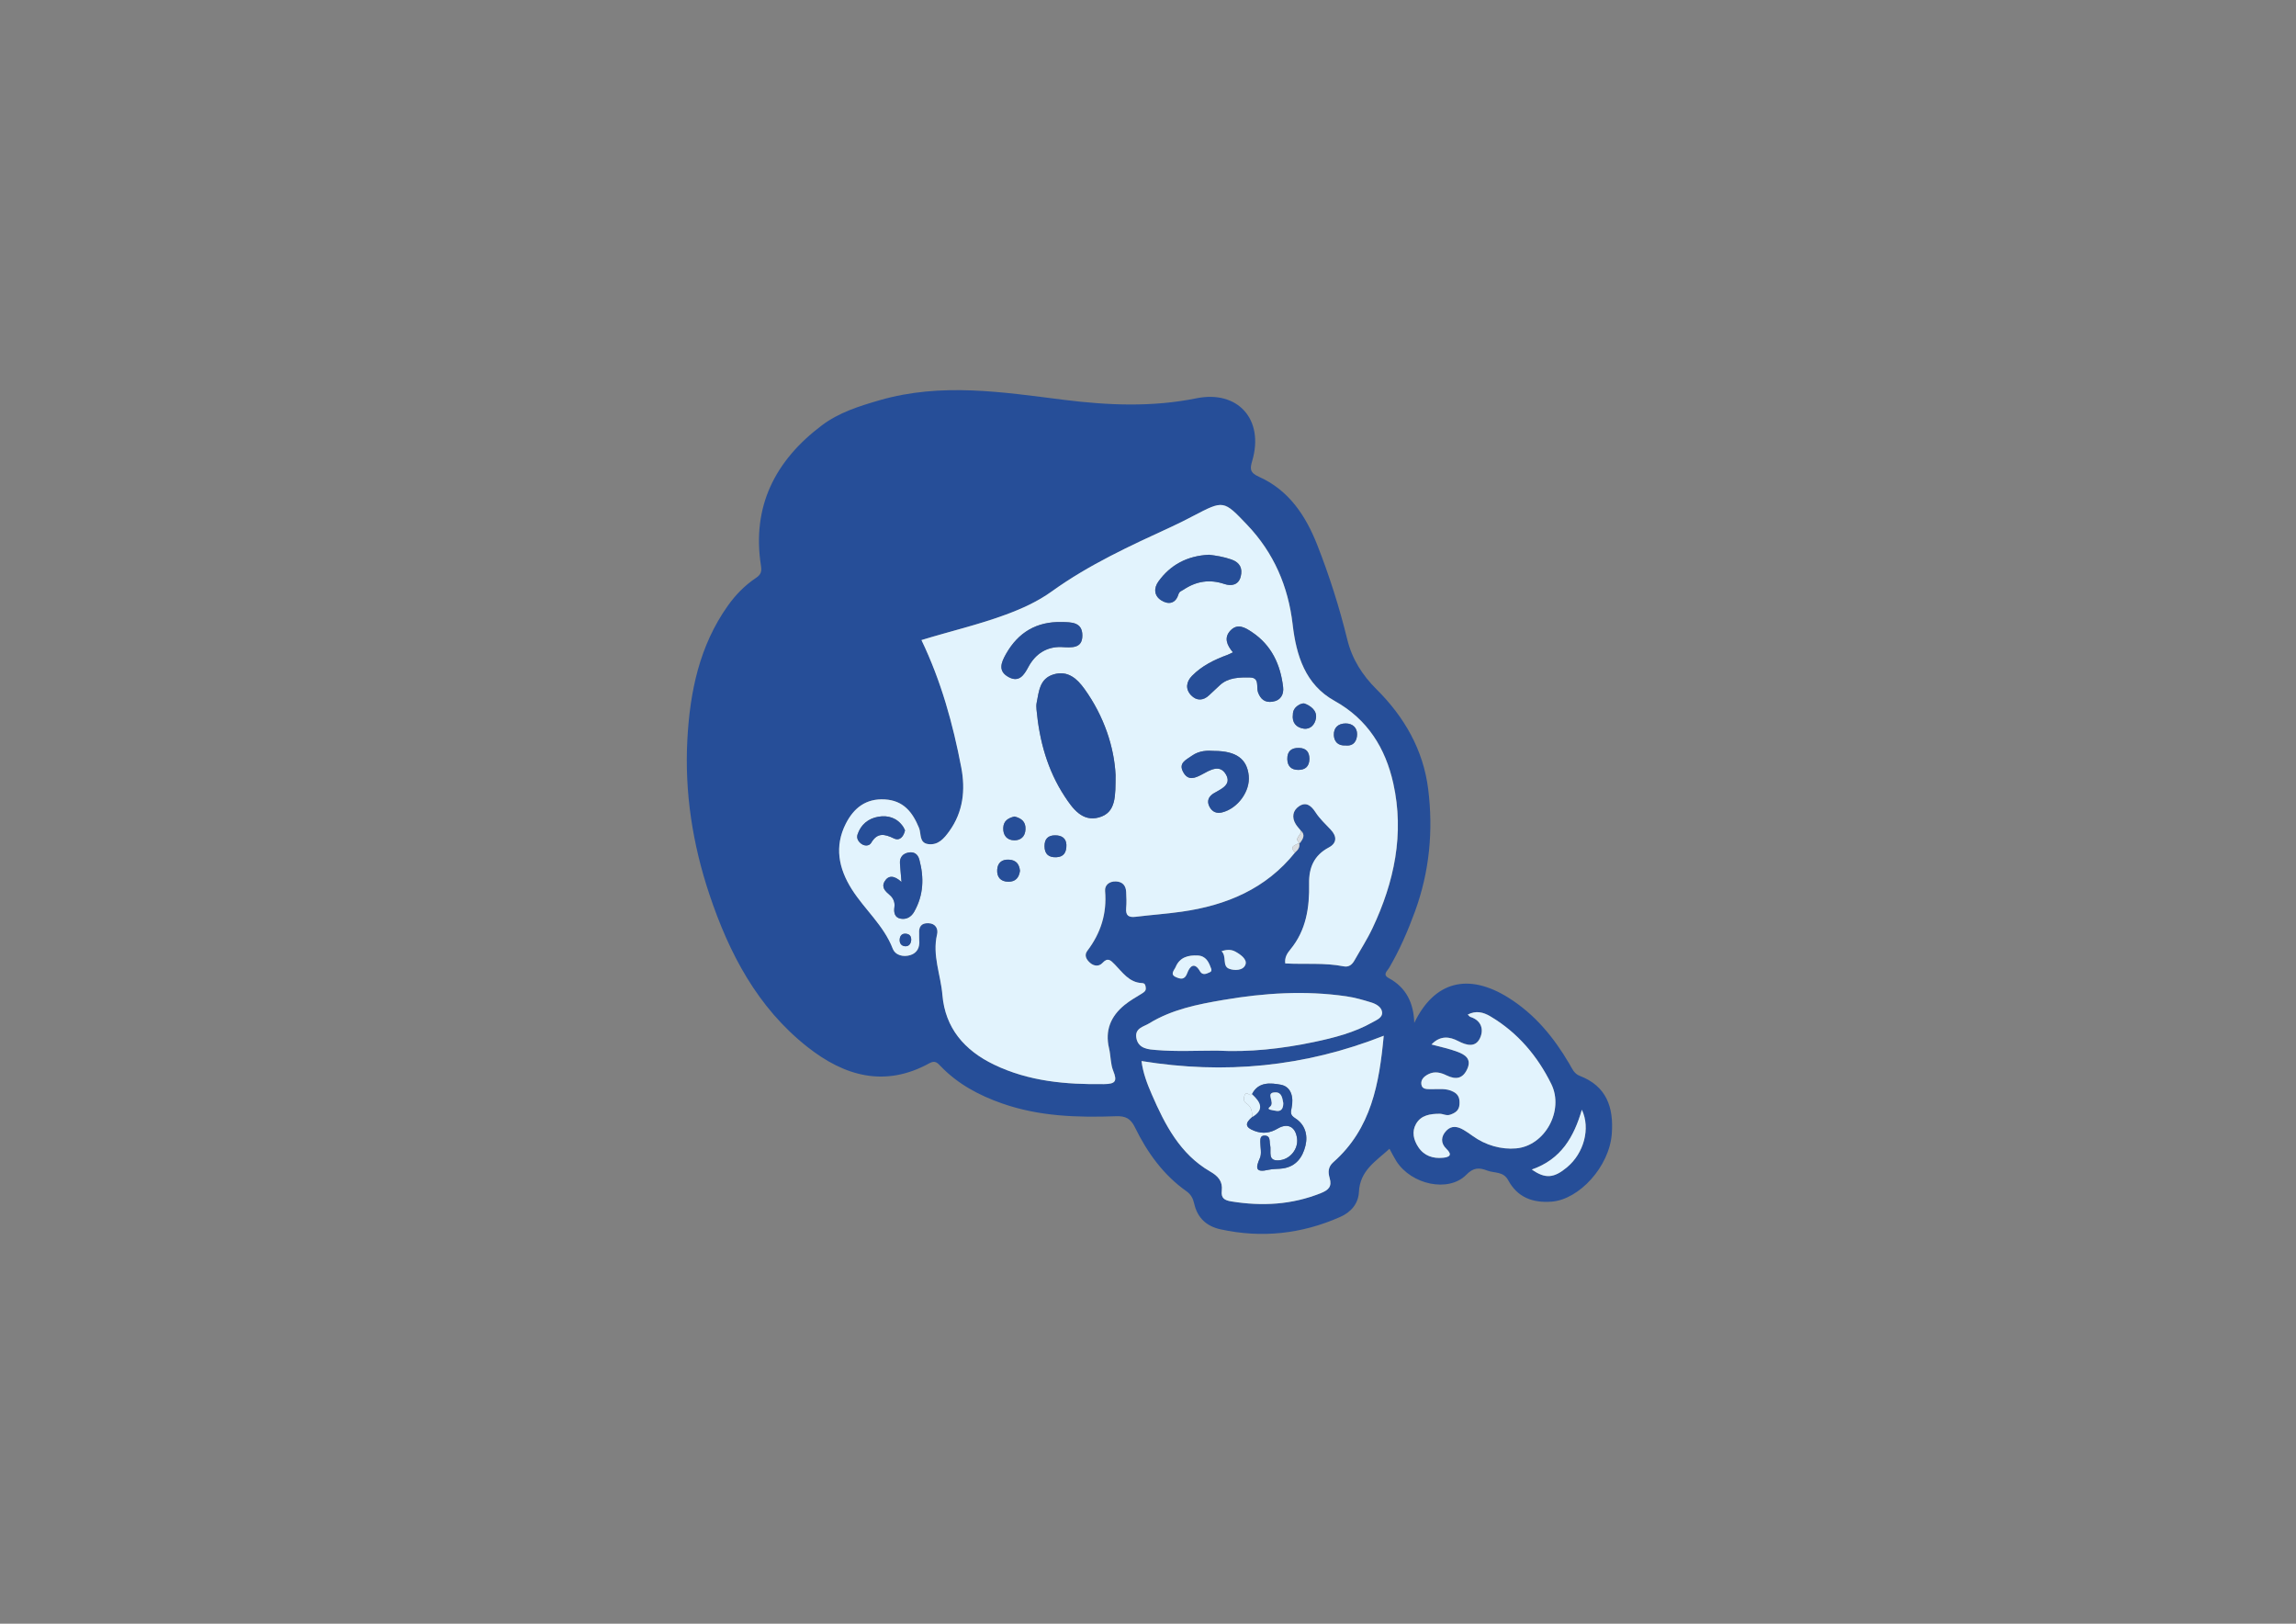 <?xml version="1.0" encoding="utf-8"?>
<!-- Generator: Adobe Illustrator 23.0.5, SVG Export Plug-In . SVG Version: 6.00 Build 0)  -->
<svg version="1.1" id="Capa_1" xmlns="http://www.w3.org/2000/svg" xmlns:xlink="http://www.w3.org/1999/xlink" x="0px" y="0px"
	 viewBox="0 0 841.89 595.28" style="enable-background:new 0 0 841.89 595.28;" xml:space="preserve">
<rect x="0" y="0" width="841.89" height="595.28" fill="#808080" stroke="none"/>
<style type="text/css">
	.st0{fill:#264E98;}
	.st1{fill:#E2F3FD;}
	.st2{fill:#D9DDE1;}
</style>
<g>
	<path class="st0" d="M518.58,375.01c7.34-15.26,19.77-18.46,34.52-9.24c9.73,6.09,16.65,14.56,22.35,24.26
		c0.99,1.68,1.7,3.59,3.79,4.39c9.87,3.77,12.49,11.57,11.77,21.23c-0.89,12.11-12.02,24.12-22.03,24.89
		c-6.97,0.54-12.56-1.56-15.94-7.82c-1.81-3.36-5.03-2.55-7.66-3.56c-2.97-1.14-5.05-1.2-7.74,1.54c-6.46,6.58-20.1,3.66-25.63-5
		c-0.8-1.26-1.45-2.61-2.52-4.54c-5.02,4.58-10.83,7.97-11.2,15.81c-0.2,4.29-2.9,7.42-6.82,9.16c-14.12,6.26-28.76,7.87-43.9,4.57
		c-5.21-1.14-8.51-4.22-9.69-9.45c-0.42-1.86-1.2-3.36-2.81-4.5c-8.53-6.02-14.43-14.27-18.92-23.47c-1.61-3.31-3.56-4.17-6.93-4.05
		c-14.17,0.51-28.22,0.08-41.84-4.71c-8.47-2.98-16.12-7.08-22.39-13.56c-1.18-1.22-2.05-2.34-4.16-1.18
		c-16.38,9.03-31.23,4.76-44.83-6c-18.29-14.46-28.65-34.26-35.88-55.88c-6.17-18.45-9.14-37.48-8.07-56.94
		c0.96-17.44,4.43-34.27,14.86-48.92c2.83-3.98,6.2-7.43,10.24-10.13c1.78-1.18,2.23-2.24,1.89-4.44
		c-3.43-21.82,5.21-38.64,22.3-51.51c6.22-4.68,13.5-7,21.16-9.22c22.67-6.55,45.03-2.99,67.49-0.17
		c16.28,2.04,32.47,2.74,48.66-0.54c15.22-3.09,24.96,7.71,20.53,22.87c-0.82,2.8-1.05,4.33,2.39,5.87
		c11.01,4.9,17.21,14.25,21.48,25.12c4.43,11.29,8.1,22.84,10.98,34.6c1.77,7.25,5.6,13.15,10.73,18.24
		c10.25,10.19,17.13,22.24,18.92,36.54c1.91,15.23,0.49,30.32-4.85,44.92c-2.63,7.19-5.65,14.15-9.53,20.75
		c-0.61,1.04-2.46,2.36-0.09,3.64C515.7,362.09,518.36,367.79,518.58,375.01z M476.69,309.05c1.05-1.47,2.08-2.95,0.27-4.58
		c-0.61-0.77-1.3-1.49-1.81-2.32c-1.57-2.53-1.04-5.06,1.21-6.57c2.55-1.71,4.43-0.27,6.04,2.2c1.52,2.34,3.62,4.32,5.57,6.37
		c2.38,2.51,2.27,4.98-0.68,6.54c-5.44,2.89-7.34,7.41-7.23,13.21c0.17,8.78-1.05,17.16-6.91,24.23c-1.17,1.41-2.12,2.95-1.84,5.08
		c7.16,0.39,14.34-0.35,21.4,1.06c1.95,0.39,3.13-0.65,4.01-2.22c2.2-3.91,4.65-7.7,6.57-11.75c7.99-16.9,11.75-34.62,7.63-53.12
		c-2.86-12.85-9.38-23.47-21.54-30.23c-10.73-5.96-14.03-16.6-15.36-28.02c-1.63-13.96-6.9-26.25-16.67-36.5
		c-8.65-9.08-8.62-9.1-19.73-3.3c-2.65,1.38-5.32,2.75-8.04,4c-15.12,6.95-30.25,13.89-43.84,23.67
		c-5.18,3.73-10.89,6.31-16.83,8.51c-10.07,3.73-20.54,6.14-30.99,9.35c7.23,15.08,11.55,30.73,14.6,46.72
		c1.57,8.22,0.71,16.28-4.41,23.37c-1.89,2.62-4.01,5.17-7.66,4.72c-3.46-0.42-2.56-3.81-3.42-5.92
		c-2.35-5.74-5.65-10.05-12.51-10.47c-6.96-0.43-11.41,3.15-14.32,8.85c-4.28,8.39-2.66,16.47,2.2,24.12
		c4.71,7.41,11.68,13.22,14.97,21.7c0.98,2.52,3.92,3.21,6.5,2.4c2.44-0.76,3.49-2.82,3.23-5.44c-0.08-0.83,0.02-1.67-0.03-2.5
		c-0.17-2.43,0.78-3.82,3.38-3.75c2.72,0.08,3.67,2.15,3.2,4.09c-1.82,7.65,1.34,14.8,1.95,22.18c1.01,12.18,8.08,20.36,18.93,25.58
		c12.8,6.16,26.41,7.32,40.34,7.14c4.05-0.05,4.96-0.93,3.38-4.82c-1.04-2.55-0.9-5.56-1.55-8.3c-1.56-6.59,0.64-11.79,5.71-15.91
		c1.92-1.56,4.11-2.81,6.23-4.11c0.9-0.55,1.71-1.04,1.52-2.26c-0.12-0.82-0.2-1.59-1.38-1.64c-4.71-0.19-7.14-3.93-9.97-6.82
		c-1.64-1.67-2.59-2.63-4.56-0.52c-1.3,1.4-3.19,1.09-4.52-0.09c-1.25-1.1-2.31-2.68-1-4.39c4.95-6.51,7.22-13.71,6.52-21.94
		c-0.18-2.15,1.55-3.6,3.99-3.5c2.42,0.1,3.62,1.51,3.74,3.81c0.11,1.99,0.17,4.01,0,5.99c-0.24,2.75,0.96,3.47,3.5,3.16
		c5.61-0.69,11.26-1.07,16.85-1.87c16.39-2.34,30.91-8.36,41.57-21.7c1.05-0.93,1.92-1.94,1.5-3.5L476.69,309.05z M507.38,379.72
		c-29.06,11.49-58.46,14.21-88.82,9.27c0.55,4.35,2.09,8.35,3.77,12.23c4.84,11.13,10.37,21.88,21.39,28.26
		c2.97,1.72,4.64,3.6,4.27,7.03c-0.29,2.68,0.86,3.52,3.56,3.95c11.22,1.8,22.1,1.23,32.75-3.04c2.79-1.12,4.17-2.38,3.25-5.51
		c-0.62-2.11-0.65-4.09,1.36-5.86C502.86,413.78,505.75,397.16,507.38,379.72z M524.9,382.92c3.44,0.94,6.6,1.57,9.56,2.69
		c2.65,1,5.19,2.53,3.59,6.17c-1.61,3.65-4.15,4.16-7.64,2.46c-2.03-0.99-4.27-1.63-6.62-0.46c-1.62,0.81-2.86,1.99-2.62,3.74
		c0.26,1.91,2.03,1.74,3.57,1.77c2.78,0.06,5.6-0.46,8.28,1.01c1.97,1.09,2.25,2.65,2.13,4.59c-0.14,2.18-1.46,3.08-3.37,3.75
		c-1.45,0.51-2.58-0.34-3.89-0.33c-3.45,0.01-6.83,0.48-8.68,3.73c-1.61,2.83-0.91,5.83,0.83,8.47c2.14,3.24,5.4,4.28,9.07,3.93
		c2.25-0.22,3.65-0.97,1.22-3.3c-2.13-2.04-2.02-4.5-0.01-6.62c1.92-2.02,4.17-1.57,6.33-0.3c1.15,0.67,2.25,1.43,3.32,2.21
		c4.77,3.45,10.54,5.05,15.95,4.57c10.58-0.94,17.65-13.89,12.91-23.56c-5.04-10.26-12.34-18.93-22.4-24.87
		c-2.52-1.49-5.21-2.21-8.25-0.62c0.47,0.43,0.67,0.75,0.95,0.84c4.13,1.31,5.02,4.71,3.51,7.85c-1.65,3.41-4.81,2.66-7.98,1.01
		C531.61,380.06,528.17,379.48,524.9,382.92z M446.13,385.17c11.99,0.65,23.86-0.69,35.56-3.14c7.45-1.56,14.88-3.45,21.6-7.27
		c1.53-0.87,3.76-1.69,3.47-3.78c-0.26-1.84-2.21-2.93-3.95-3.47c-2.99-0.92-6.03-1.8-9.12-2.25c-15.09-2.2-30.15-1.23-45.08,1.32
		c-9.44,1.61-18.94,3.48-27.28,8.62c-1.93,1.19-5.25,1.69-4.68,5.24c0.67,4.18,4.75,4.29,7.25,4.5
		C431.27,385.57,438.72,385.17,446.13,385.17z M561.68,428.76c4.97,3.51,8.14,3.16,12.95-0.85c6.16-5.15,8.63-14.22,5.4-21.06
		C577.12,416.8,572.47,425.02,561.68,428.76z M443.9,354.61c-0.68-1.87-1.74-4.15-4.7-4.31c-3.49-0.19-6.63,0.64-8.11,4.21
		c-0.46,1.1-2.22,2.69,0.05,3.69c1.63,0.72,3.26,1.22,4.21-1.47c0.81-2.28,2.54-4.33,4.66-0.65c0.73,1.26,1.87,1.19,3.01,0.61
		C443.64,356.37,444.74,356.3,443.9,354.61z M447.91,348.73c1.99,1.84,0.18,5.38,2.73,6.41c1.9,0.76,5.27,0.78,6.06-1.57
		c0.62-1.85-1.75-3.61-3.68-4.67C451.5,348.06,449.91,348.06,447.91,348.73z"/>
	<path class="st1" d="M474.85,312.54c-10.67,13.34-25.18,19.37-41.57,21.7c-5.59,0.8-11.24,1.18-16.85,1.87
		c-2.54,0.31-3.74-0.41-3.5-3.16c0.18-1.98,0.11-4,0-5.99c-0.12-2.3-1.32-3.71-3.74-3.81c-2.44-0.1-4.17,1.35-3.99,3.5
		c0.7,8.23-1.57,15.43-6.52,21.94c-1.3,1.71-0.24,3.29,1,4.39c1.33,1.18,3.21,1.49,4.52,0.09c1.97-2.11,2.92-1.15,4.56,0.52
		c2.83,2.89,5.26,6.63,9.97,6.82c1.18,0.05,1.26,0.81,1.38,1.64c0.18,1.22-0.62,1.7-1.52,2.26c-2.12,1.3-4.31,2.55-6.23,4.11
		c-5.07,4.12-7.27,9.32-5.71,15.91c0.65,2.74,0.51,5.75,1.55,8.3c1.58,3.88,0.67,4.76-3.38,4.82c-13.93,0.18-27.54-0.98-40.34-7.14
		c-10.84-5.22-17.91-13.4-18.93-25.58c-0.61-7.38-3.78-14.53-1.95-22.18c0.46-1.95-0.48-4.01-3.2-4.09
		c-2.61-0.08-3.55,1.31-3.38,3.75c0.06,0.83-0.05,1.67,0.03,2.5c0.26,2.63-0.79,4.68-3.23,5.44c-2.58,0.81-5.53,0.12-6.5-2.4
		c-3.28-8.47-10.26-14.28-14.97-21.7c-4.85-7.65-6.48-15.73-2.2-24.12c2.91-5.7,7.36-9.27,14.32-8.85
		c6.86,0.42,10.16,4.73,12.51,10.47c0.86,2.11-0.04,5.49,3.42,5.92c3.65,0.45,5.77-2.11,7.66-4.72c5.12-7.09,5.98-15.14,4.41-23.37
		c-3.05-15.99-7.37-31.64-14.6-46.72c10.45-3.21,20.93-5.62,30.99-9.35c5.95-2.2,11.65-4.78,16.83-8.51
		c13.58-9.78,28.72-16.72,43.84-23.67c2.72-1.25,5.39-2.61,8.04-4c11.11-5.8,11.08-5.78,19.73,3.3
		c9.77,10.26,15.05,22.54,16.67,36.5c1.33,11.42,4.63,22.06,15.36,28.02c12.16,6.75,18.67,17.37,21.54,30.23
		c4.12,18.51,0.36,36.22-7.63,53.12c-1.91,4.05-4.37,7.84-6.57,11.75c-0.88,1.57-2.06,2.61-4.01,2.22
		c-7.06-1.4-14.24-0.66-21.4-1.06c-0.28-2.13,0.67-3.67,1.84-5.08c5.86-7.07,7.08-15.46,6.91-24.23c-0.11-5.8,1.79-10.33,7.23-13.21
		c2.95-1.56,3.06-4.04,0.68-6.54c-1.94-2.05-4.05-4.02-5.57-6.37c-1.6-2.48-3.48-3.91-6.04-2.2c-2.25,1.51-2.78,4.03-1.21,6.57
		c0.51,0.83,1.2,1.55,1.82,2.32c0.69,1.57-2.94,2.9-0.27,4.58c0,0-0.33-0.01-0.35-0.02C475.11,309.89,472.44,310.16,474.85,312.54z
		 M409.06,284.14c-0.5-10.14-4.17-21.51-11.42-31.57c-2.63-3.65-6.06-6.91-11.33-5.32c-5.15,1.55-5.35,6.22-6.2,10.41
		c-0.16,0.8-0.12,1.66-0.05,2.49c1.05,11.39,4.01,22.21,10.33,31.83c2.9,4.41,6.45,9.4,12.56,7.7
		C409.36,297.9,408.99,291.77,409.06,284.14z M452.09,239.16c-0.83,0.39-1.39,0.7-1.99,0.92c-4.82,1.77-9.41,4-13.03,7.71
		c-2.08,2.13-2.52,4.81-0.32,7.11c2.03,2.14,4.52,1.99,6.62-0.03c1.29-1.24,2.64-2.47,3.93-3.67c3.04-2.82,7.2-2.91,11.09-2.82
		c3.58,0.09,2.19,3.47,2.89,5.42c0.92,2.54,2.54,3.87,5.27,3.46c3.08-0.45,4.26-2.68,3.94-5.38c-0.98-8.24-4.22-15.31-11.37-20.1
		c-2.55-1.71-5.33-3.41-7.98-0.58C448.69,233.82,449.92,236.59,452.09,239.16z M443.29,203.38c-7.99,0.41-14.1,3.67-18.51,9.79
		c-1.71,2.38-1.7,5.2,1.05,6.93c2.66,1.67,5.23,1.17,6.26-2.12c0.38-1.21,1.07-1.25,1.86-1.78c4.72-3.15,9.6-3.93,15.07-2.09
		c2.49,0.84,5.17,0.38,5.94-2.77c0.71-2.9-0.22-5.09-3.37-6.21C448.73,204.13,445.84,203.68,443.29,203.38z M389.08,237.21
		c3.91,0.22,7.8,0.63,7.79-4.25c-0.01-4.96-4.07-4.84-7.62-4.92c-9.14-0.19-15.87,3.75-20.38,11.72c-1.8,3.18-3.04,6.3,0.96,8.47
		c3.8,2.07,5.63-0.69,7.22-3.66C379.71,239.58,383.89,237.08,389.08,237.21z M445.23,275.3c-2.34-0.17-5.41-0.22-8.21,1.79
		c-2.17,1.55-5.03,2.65-3.12,6.05c1.79,3.2,4.28,2.16,6.82,0.8c2.91-1.56,6.53-3.88,8.78-0.05c2.21,3.76-1.61,5.32-4.36,6.91
		c-1.97,1.14-2.77,2.93-1.6,5.06c0.97,1.75,2.51,2.51,4.61,1.98c5.74-1.45,10.34-7.77,9.74-13.48
		C457.23,278.29,453.38,275.34,445.23,275.3z M330.56,323.35c-2.78-2.55-4.88-2.44-6.2-0.18c-1.27,2.17,0.29,3.61,1.9,4.98
		c1.3,1.1,1.94,2.64,1.7,4.44c-0.27,1.97,0.07,3.82,2.32,4.22c2.09,0.37,3.84-0.62,4.91-2.51c3.47-6.09,3.7-12.5,1.91-19.13
		c-0.58-2.16-2.06-3-4.07-2.59c-1.98,0.4-3.17,1.74-3.04,3.91C330.11,318.27,330.29,320.05,330.56,323.35z M331.85,304.44
		c-0.24-0.48-0.41-0.96-0.69-1.36c-2.22-3.26-5.53-4.29-9.14-3.65c-3.6,0.64-6.35,2.82-7.57,6.45c-0.48,1.43,0.25,2.62,1.37,3.46
		c1.24,0.93,2.94,0.82,3.6-0.32c2.26-3.86,4.89-3.31,8.32-1.66C329.97,308.44,331.34,306.66,331.85,304.44z M474.07,261.88
		c-0.42,3.07,1.23,4.86,3.98,5.25c2.53,0.36,4.12-1.59,4.48-3.79c0.49-2.94-2.13-4.66-4.18-5.42
		C477.44,257.58,474.07,258.94,474.07,261.88z M493.37,273.29c3,0.35,4.23-1.72,4.25-4.13c0.01-2.31-1.6-3.93-4.17-3.93
		c-2.79,0-4.45,1.6-4.35,4.27C489.19,271.81,490.58,273.48,493.37,273.29z M480.14,278.19c-0.05-2.4-1.07-3.92-3.82-3.99
		c-2.89-0.07-4.35,1.3-4.29,4.13c0.06,2.57,1.49,3.95,4.08,3.93C478.67,282.24,480.09,280.96,480.14,278.19z M372,299.34
		c-2.23,0.54-4.02,1.52-4.13,4.16c-0.12,2.8,1.42,4.54,4.03,4.57c2.26,0.03,3.98-1.26,4.12-3.97
		C376.17,301.17,374.48,300,372,299.34z M374,319.25c-0.25-2.4-1.35-3.93-4.01-4.09c-2.68-0.16-4.18,1.2-4.34,3.67
		c-0.17,2.69,1.21,4.42,4.13,4.42C372.39,323.26,373.65,321.77,374,319.25z M391.03,309.73c-0.1-2.35-1.62-3.49-4.14-3.49
		c-2.63,0-3.9,1.35-3.89,3.98c0.01,2.92,1.56,4.18,4.35,4.05C390.01,314.16,391.07,312.57,391.03,309.73z M334.12,344.66
		c0.06-1.34-0.52-2.19-1.9-2.34c-1.41-0.15-2.17,0.66-2.31,1.94c-0.17,1.51,0.59,2.63,2.12,2.66
		C333.29,346.94,334.01,345.97,334.12,344.66z"/>
	<path class="st1" d="M507.38,379.72c-1.63,17.44-4.53,34.06-18.46,46.34c-2.01,1.77-1.98,3.75-1.36,5.86
		c0.92,3.13-0.46,4.39-3.25,5.51c-10.65,4.27-21.53,4.84-32.75,3.04c-2.7-0.43-3.86-1.27-3.56-3.95c0.38-3.43-1.3-5.31-4.27-7.03
		c-11.02-6.38-16.56-17.13-21.39-28.26c-1.69-3.88-3.22-7.88-3.77-12.23C448.93,393.93,478.32,391.2,507.38,379.72z M459.13,409.53
		c-2.51,2.15-2.82,3.69,0.84,5.07c3.13,1.19,5.82,0.74,8.51-0.84c3.72-2.19,6.64-0.66,7.13,3.75c0.42,3.71-2.43,7.27-6.06,7.81
		c-5.08,0.75-3.26-3.17-3.82-5.49c-0.11-0.48-0.12-0.99-0.16-1.48c-0.08-1.07-0.39-1.94-1.67-2.02c-1.73-0.12-1.78,1.06-1.78,2.28
		c-0.01,2.01,0.6,4.29-0.15,5.96c-1.7,3.8-1.53,5.39,3.14,4.3c1.73-0.4,3.59-0.24,5.37-0.52c4.75-0.73,7.14-4.04,8.19-8.29
		c0.99-4.02-0.18-7.82-3.7-10.06c-1.93-1.23-1.73-2.11-1.36-3.88c0.78-3.74-0.06-7.73-4-8.45c-3.57-0.65-8.22-1.21-10.53,3.48
		c-0.74,1.19-1.94-1.47-2.68,0.35c-0.49,1.21-0.44,2.35,0.6,3.02C458.94,405.75,459.15,407.55,459.13,409.53z"/>
	<path class="st1" d="M524.9,382.92c3.27-3.43,6.71-2.85,9.77-1.25c3.17,1.65,6.33,2.4,7.98-1.01c1.51-3.14,0.62-6.54-3.51-7.85
		c-0.28-0.09-0.48-0.42-0.95-0.84c3.04-1.58,5.74-0.86,8.25,0.62c10.05,5.94,17.36,14.61,22.4,24.87
		c4.74,9.67-2.32,22.62-12.91,23.56c-5.41,0.48-11.18-1.12-15.95-4.57c-1.08-0.78-2.18-1.54-3.32-2.21
		c-2.16-1.27-4.41-1.72-6.33,0.3c-2.01,2.12-2.12,4.58,0.01,6.62c2.43,2.34,1.03,3.09-1.22,3.3c-3.68,0.36-6.94-0.69-9.07-3.93
		c-1.74-2.63-2.44-5.64-0.83-8.47c1.85-3.25,5.23-3.72,8.68-3.73c1.3,0,2.43,0.85,3.89,0.33c1.91-0.68,3.23-1.58,3.37-3.75
		c0.12-1.94-0.16-3.51-2.13-4.59c-2.68-1.48-5.5-0.95-8.28-1.01c-1.54-0.03-3.31,0.14-3.57-1.77c-0.24-1.75,0.99-2.93,2.62-3.74
		c2.35-1.18,4.59-0.53,6.62,0.46c3.49,1.7,6.03,1.19,7.64-2.46c1.6-3.64-0.94-5.17-3.59-6.17
		C531.5,384.48,528.34,383.86,524.9,382.92z"/>
	<path class="st1" d="M446.13,385.17c-7.41,0-14.86,0.4-22.22-0.22c-2.5-0.21-6.59-0.32-7.25-4.5c-0.57-3.55,2.75-4.05,4.68-5.24
		c8.33-5.14,17.83-7.01,27.28-8.62c14.93-2.55,29.99-3.52,45.08-1.32c3.09,0.45,6.13,1.32,9.12,2.25c1.74,0.54,3.7,1.63,3.95,3.47
		c0.29,2.09-1.94,2.91-3.47,3.78c-6.72,3.82-14.16,5.7-21.6,7.27C469.99,384.48,458.12,385.82,446.13,385.17z"/>
	<path class="st1" d="M561.68,428.76c10.78-3.74,15.44-11.96,18.35-21.91c3.23,6.84,0.75,15.91-5.4,21.06
		C569.83,431.93,566.66,432.27,561.68,428.76z"/>
	<path class="st1" d="M443.9,354.61c0.84,1.69-0.25,1.77-0.88,2.08c-1.14,0.57-2.29,0.65-3.01-0.61c-2.12-3.68-3.84-1.63-4.66,0.65
		c-0.96,2.69-2.58,2.2-4.21,1.47c-2.27-1-0.5-2.59-0.05-3.69c1.48-3.57,4.62-4.39,8.11-4.21
		C442.16,350.45,443.22,352.73,443.9,354.61z"/>
	<path class="st1" d="M447.91,348.73c2-0.67,3.58-0.67,5.11,0.17c1.93,1.06,4.3,2.81,3.68,4.67c-0.79,2.35-4.16,2.33-6.06,1.57
		C448.09,354.12,449.9,350.58,447.91,348.73z"/>
	<path class="st2" d="M476.69,309.05c-2.67-1.69,0.96-3.01,0.27-4.58C478.76,306.1,477.73,307.58,476.69,309.05z"/>
	<path class="st2" d="M474.85,312.54c-2.42-2.38,0.26-2.65,1.48-3.52C476.77,310.6,475.9,311.61,474.85,312.54z"/>
	<path class="st0" d="M409.06,284.14c-0.07,7.63,0.3,13.75-6.1,15.54c-6.11,1.7-9.67-3.29-12.56-7.7
		c-6.32-9.62-9.28-20.44-10.33-31.83c-0.08-0.82-0.12-1.69,0.05-2.49c0.85-4.18,1.05-8.86,6.2-10.41c5.27-1.59,8.7,1.66,11.33,5.32
		C404.89,262.63,408.56,274,409.06,284.14z"/>
	<path class="st0" d="M452.09,239.16c-2.17-2.57-3.41-5.34-0.95-7.96c2.66-2.83,5.43-1.13,7.98,0.58
		c7.15,4.79,10.39,11.87,11.37,20.1c0.32,2.7-0.85,4.93-3.94,5.38c-2.73,0.4-4.35-0.92-5.27-3.46c-0.7-1.95,0.69-5.33-2.89-5.42
		c-3.89-0.1-8.05,0-11.09,2.82c-1.29,1.2-2.64,2.43-3.93,3.67c-2.1,2.02-4.59,2.16-6.62,0.03c-2.2-2.3-1.76-4.98,0.32-7.11
		c3.63-3.71,8.21-5.94,13.03-7.71C450.7,239.86,451.26,239.54,452.09,239.16z"/>
	<path class="st0" d="M443.29,203.38c2.55,0.3,5.44,0.75,8.28,1.76c3.15,1.12,4.08,3.31,3.37,6.21c-0.77,3.15-3.44,3.61-5.94,2.77
		c-5.46-1.84-10.34-1.07-15.07,2.09c-0.79,0.52-1.48,0.56-1.86,1.78c-1.03,3.29-3.6,3.8-6.26,2.12c-2.74-1.73-2.76-4.56-1.05-6.93
		C429.19,207.05,435.29,203.79,443.29,203.38z"/>
	<path class="st0" d="M389.08,237.21c-5.18-0.12-9.36,2.37-12.02,7.36c-1.59,2.98-3.42,5.73-7.22,3.66c-4-2.18-2.76-5.29-0.96-8.47
		c4.51-7.96,11.24-11.91,20.38-11.72c3.55,0.08,7.61-0.04,7.62,4.92C396.88,237.84,392.99,237.43,389.08,237.21z"/>
	<path class="st0" d="M445.23,275.3c8.15,0.03,12.01,2.98,12.65,9.05c0.6,5.71-4,12.04-9.74,13.48c-2.1,0.53-3.64-0.23-4.61-1.98
		c-1.17-2.13-0.38-3.92,1.6-5.06c2.75-1.59,6.57-3.14,4.36-6.91c-2.25-3.83-5.87-1.51-8.78,0.05c-2.54,1.36-5.03,2.4-6.82-0.8
		c-1.91-3.4,0.95-4.5,3.12-6.05C439.82,275.08,442.89,275.13,445.23,275.3z"/>
	<path class="st0" d="M330.56,323.35c-0.28-3.3-0.46-5.08-0.57-6.87c-0.13-2.17,1.07-3.51,3.04-3.91c2.01-0.41,3.49,0.43,4.07,2.59
		c1.79,6.63,1.56,13.04-1.91,19.13c-1.08,1.88-2.82,2.88-4.91,2.51c-2.24-0.4-2.59-2.25-2.32-4.22c0.25-1.8-0.4-3.34-1.7-4.44
		c-1.61-1.37-3.17-2.8-1.9-4.98C325.68,320.91,327.79,320.8,330.56,323.35z"/>
	<path class="st0" d="M331.85,304.44c-0.51,2.22-1.89,3.99-4.1,2.93c-3.43-1.65-6.06-2.21-8.32,1.66c-0.67,1.14-2.36,1.25-3.6,0.32
		c-1.12-0.84-1.85-2.03-1.37-3.46c1.21-3.64,3.96-5.82,7.57-6.45c3.61-0.64,6.91,0.39,9.14,3.65
		C331.44,303.48,331.62,303.96,331.85,304.44z"/>
	<path class="st0" d="M474.08,261.88c-0.01-2.93,3.36-4.29,4.27-3.95c2.06,0.76,4.67,2.48,4.18,5.42c-0.36,2.2-1.96,4.15-4.48,3.79
		C475.3,266.74,473.66,264.95,474.08,261.88z"/>
	<path class="st0" d="M493.37,273.29c-2.8,0.18-4.19-1.48-4.28-3.8c-0.11-2.67,1.56-4.26,4.35-4.27c2.57,0,4.19,1.62,4.17,3.93
		C497.6,271.58,496.37,273.64,493.37,273.29z"/>
	<path class="st0" d="M480.14,278.19c-0.05,2.77-1.47,4.05-4.03,4.07c-2.59,0.02-4.03-1.35-4.08-3.93c-0.06-2.84,1.4-4.2,4.29-4.13
		C479.07,274.27,480.09,275.8,480.14,278.19z"/>
	<path class="st0" d="M372,299.34c2.49,0.66,4.18,1.83,4.02,4.76c-0.14,2.71-1.86,4-4.12,3.97c-2.61-0.04-4.15-1.77-4.03-4.57
		C367.98,300.86,369.76,299.88,372,299.34z"/>
	<path class="st0" d="M374,319.25c-0.35,2.52-1.61,4.01-4.22,4.01c-2.92-0.01-4.3-1.74-4.13-4.42c0.16-2.47,1.66-3.84,4.34-3.67
		C372.64,315.32,373.75,316.85,374,319.25z"/>
	<path class="st0" d="M391.03,309.73c0.05,2.84-1.02,4.42-3.68,4.55c-2.79,0.13-4.34-1.14-4.35-4.05c-0.01-2.63,1.26-3.98,3.89-3.98
		C389.41,306.24,390.92,307.38,391.03,309.73z"/>
	<path class="st0" d="M334.12,344.66c-0.11,1.31-0.83,2.28-2.1,2.26c-1.52-0.03-2.29-1.14-2.12-2.66c0.15-1.29,0.9-2.09,2.31-1.94
		C333.6,342.46,334.18,343.32,334.12,344.66z"/>
	<path class="st0" d="M459.08,401.15c2.31-4.69,6.96-4.13,10.53-3.48c3.94,0.72,4.78,4.71,4,8.45c-0.37,1.76-0.57,2.65,1.36,3.88
		c3.52,2.24,4.68,6.04,3.7,10.06c-1.04,4.25-3.44,7.56-8.19,8.29c-1.77,0.27-3.63,0.12-5.37,0.52c-4.67,1.08-4.84-0.51-3.14-4.3
		c0.75-1.67,0.15-3.96,0.15-5.96c0-1.22,0.06-2.4,1.78-2.28c1.28,0.09,1.59,0.95,1.67,2.02c0.04,0.5,0.04,1,0.16,1.48
		c0.55,2.32-1.26,6.24,3.82,5.49c3.63-0.54,6.48-4.1,6.06-7.81c-0.5-4.42-3.42-5.94-7.13-3.75c-2.7,1.58-5.38,2.03-8.51,0.84
		c-3.66-1.39-3.35-2.92-0.84-5.07C463.92,406.71,462.06,403.93,459.08,401.15z M470.56,404.44c-0.34-1.71-0.52-3.96-2.83-3.97
		c-4.14-0.02,0.08,3.66-2.09,5.3c-1.47,1.12,1.02,1.2,1.89,1.41C469.74,407.73,470.53,406.52,470.56,404.44z"/>
	<path class="st1" d="M459.08,401.15c2.98,2.78,4.84,5.56,0.05,8.38c0.02-1.98-0.19-3.78-2.13-5.02c-1.04-0.66-1.09-1.81-0.6-3.02
		C457.14,399.68,458.34,402.34,459.08,401.15z"/>
	<path class="st1" d="M470.56,404.44c-0.03,2.08-0.82,3.29-3.03,2.75c-0.87-0.21-3.36-0.3-1.89-1.41c2.16-1.65-2.05-5.32,2.09-5.3
		C470.04,400.48,470.22,402.73,470.56,404.44z"/>
</g>
</svg>

